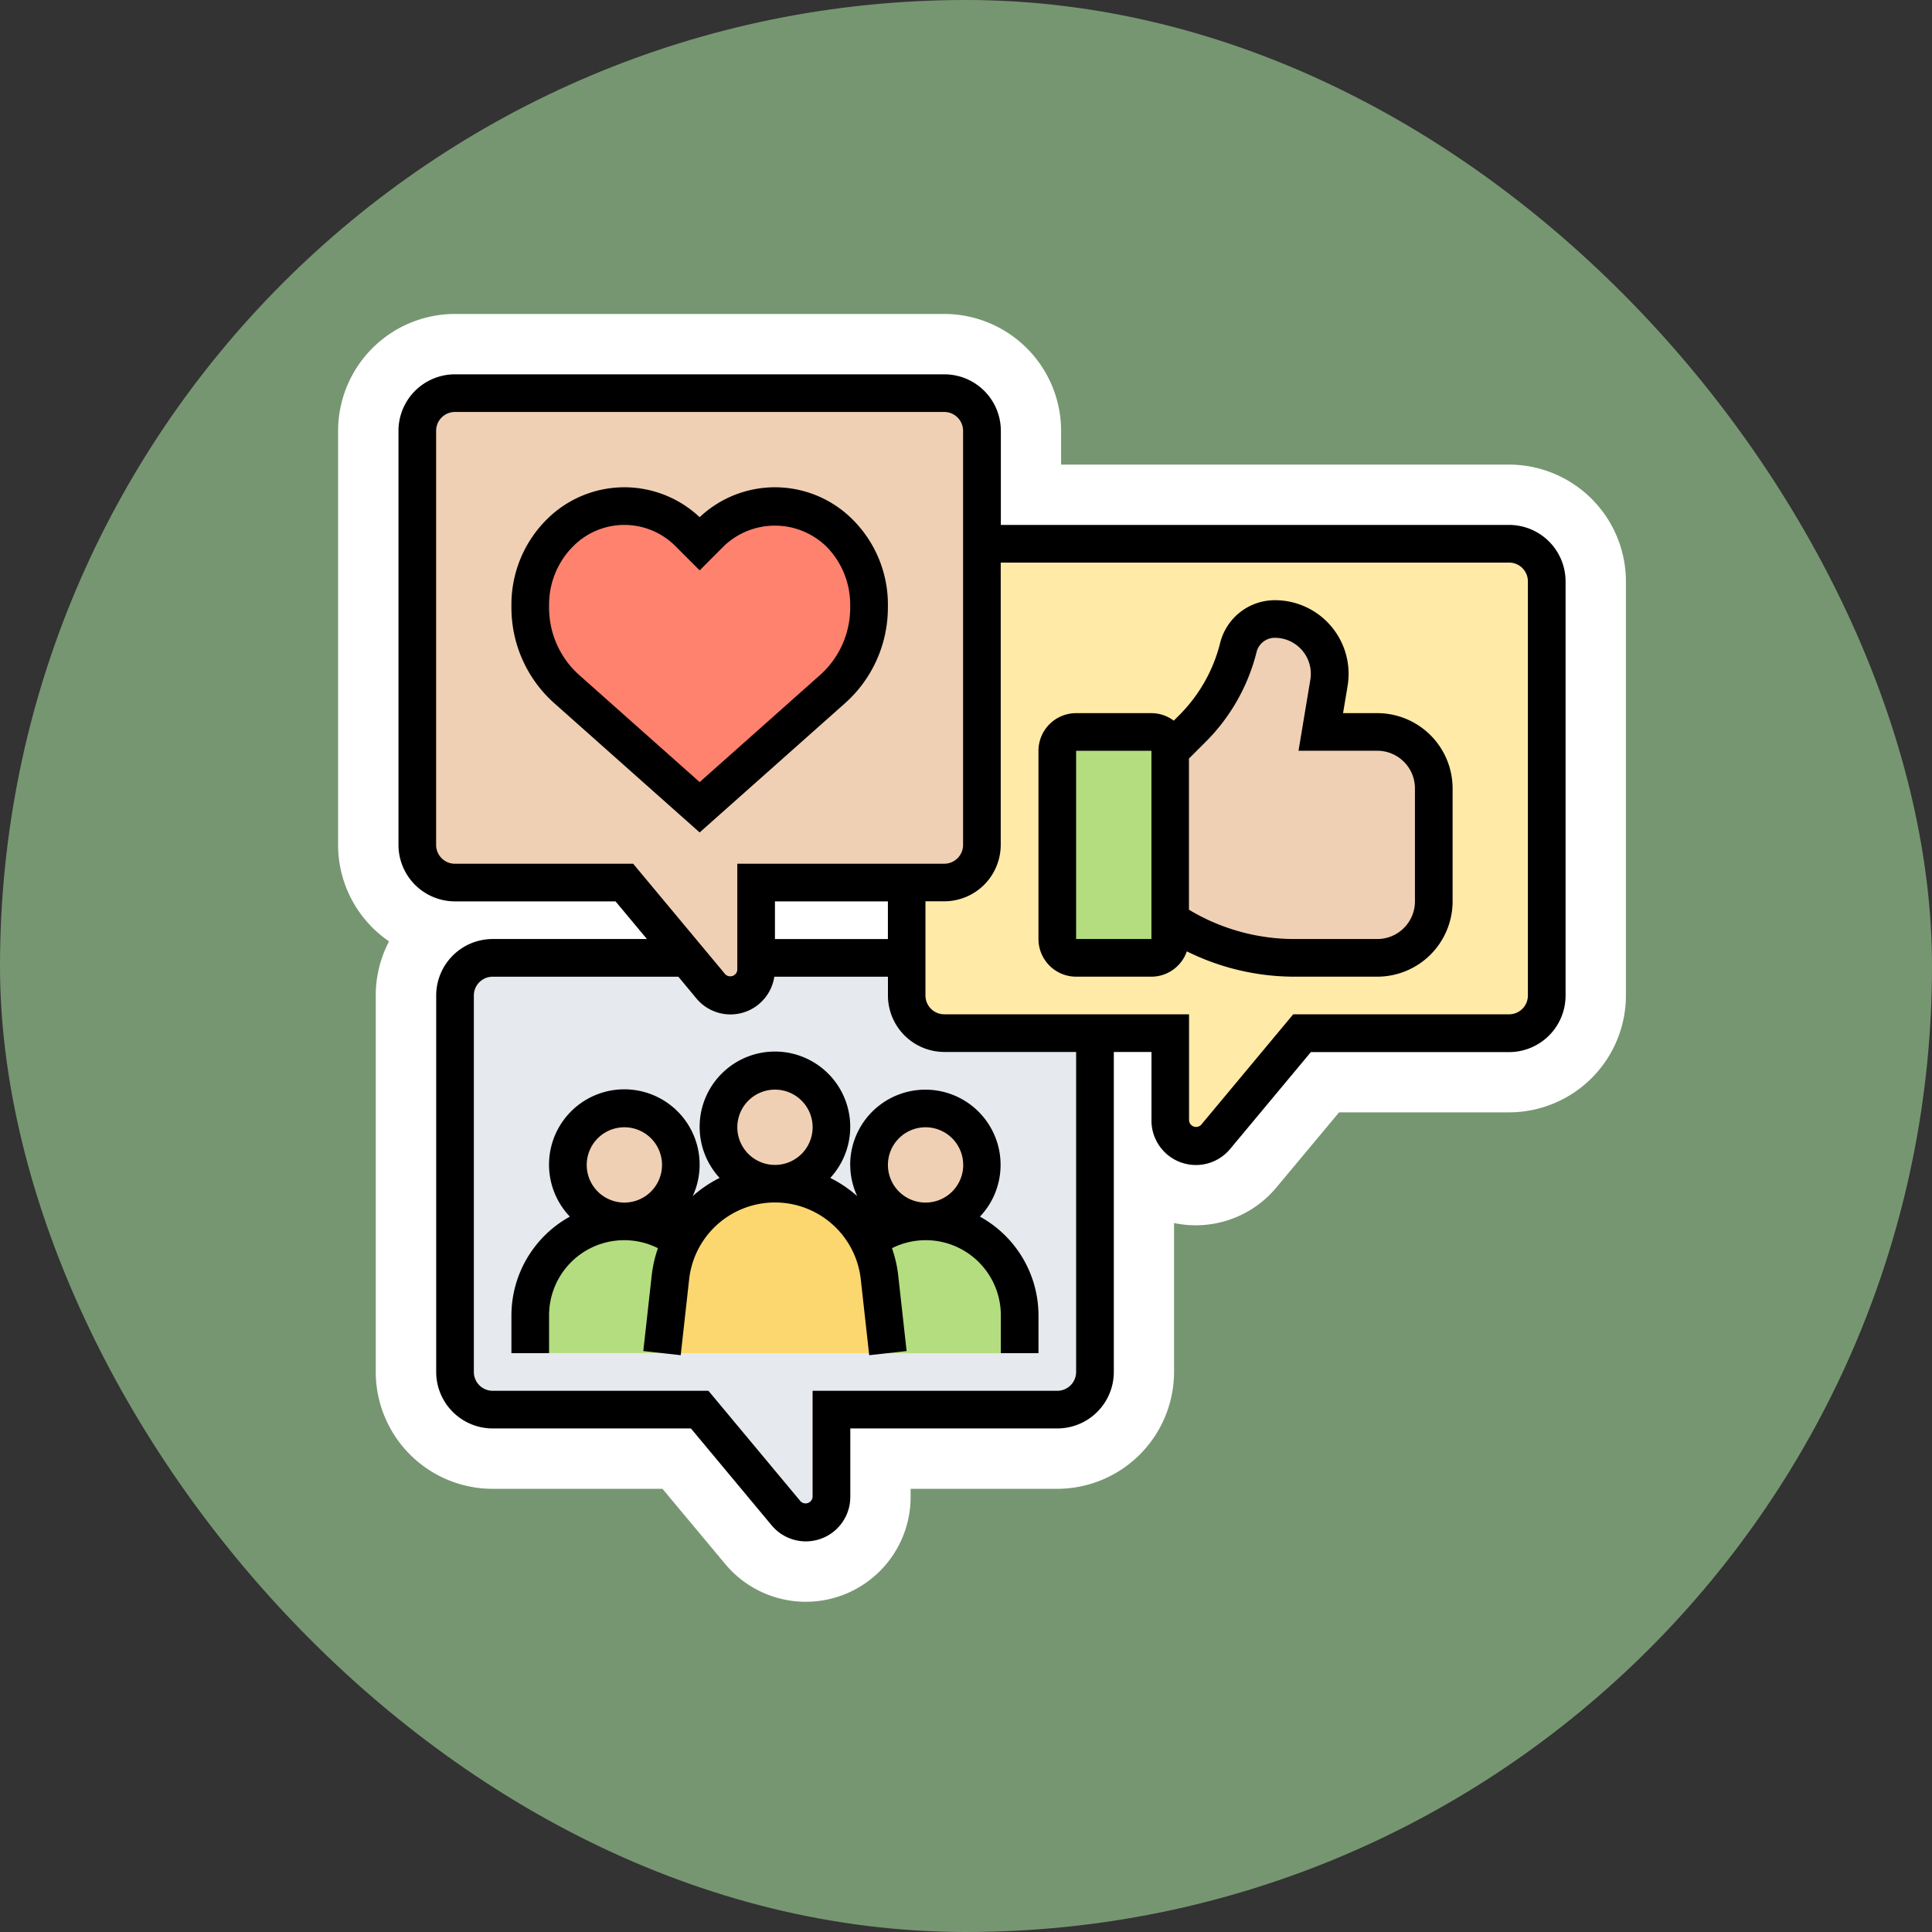 <svg xmlns="http://www.w3.org/2000/svg" width="80" height="80" viewBox="0 0 80 80">
  <rect x="0" y="0" width="80" height="80" fill="#333333" stroke="none"/>
  <g id="Grupo_1100320" data-name="Grupo 1100320" transform="translate(-1177.051 -7980)">
    <rect id="Rectángulo_400898" data-name="Rectángulo 400898" width="80" height="80" rx="40" transform="translate(1177.051 7980)" fill="#769671"/>
    <g id="Grupo_1100319" data-name="Grupo 1100319" transform="translate(-3.337 -0.337)">
      <g id="_-" data-name="-" transform="translate(1195.888 7994.837)">
        <g id="Grupo_1100317" data-name="Grupo 1100317" transform="translate(1.779 1.779)">
          <g id="Grupo_1100305" data-name="Grupo 1100305" transform="translate(1.559 23.384)">
            <path id="Trazado_875764" data-name="Trazado 875764" d="M19.589,50.707v3.617A1.063,1.063,0,0,1,17.711,55l-3.578-4.295H5.559A1.563,1.563,0,0,1,4,49.148V33.559A1.563,1.563,0,0,1,5.559,32h8.052l.982,1.177a1.063,1.063,0,0,0,1.878-.678V32h6.236v1.559a1.563,1.563,0,0,0,1.559,1.559H30.5v14.03a1.563,1.563,0,0,1-1.559,1.559Z" transform="translate(-4 -32)" fill="#e6e9ed"/>
            <path id="Trazado_875764_-_Contorno" data-name="Trazado 875764 - Contorno" d="M18.529,57.884A3.56,3.56,0,0,1,15.8,56.608L15.79,56.6l-2.828-3.395h-7.4A4.063,4.063,0,0,1,1.5,49.148V33.559A4.063,4.063,0,0,1,5.559,29.5H25.207v3.118H33v16.53a4.064,4.064,0,0,1-4.059,4.059H22.089v1.117A3.564,3.564,0,0,1,18.529,57.884ZM6.5,48.207h8.8l1.785,2.143V48.207H28V37.618H24.266A4.066,4.066,0,0,1,20.317,34.5H18.354a3.562,3.562,0,0,1-5.677.284l-.237-.284H6.5Z" transform="translate(-4 -32)" fill="#fff"/>
          </g>
          <g id="Grupo_1100306" data-name="Grupo 1100306" transform="translate(20.266 6.236)">
            <path id="Trazado_875765" data-name="Trazado 875765" d="M29.559,24.03a1.563,1.563,0,0,0,1.559-1.559V10H52.943A1.563,1.563,0,0,1,54.5,11.559V28.707a1.563,1.563,0,0,1-1.559,1.559H44.369l-3.578,4.295a1.063,1.063,0,0,1-1.878-.678V30.266H29.559A1.563,1.563,0,0,1,28,28.707V24.03Z" transform="translate(-28 -10)" fill="#ffeaa7"/>
            <path id="Trazado_875765_-_Contorno" data-name="Trazado 875765 - Contorno" d="M39.972,37.443a3.564,3.564,0,0,1-3.56-3.56V32.766H29.559A4.064,4.064,0,0,1,25.5,28.707V21.53h3.118V7.5H52.943A4.064,4.064,0,0,1,57,11.559V28.707a4.064,4.064,0,0,1-4.059,4.059h-7.4l-2.833,3.4A3.56,3.56,0,0,1,39.972,37.443ZM30.5,27.766H41.412v2.143L43.2,27.766H52V12.5H33.618v9.971A4.066,4.066,0,0,1,30.5,26.42Z" transform="translate(-28 -10)" fill="#fff"/>
          </g>
          <g id="Grupo_1100307" data-name="Grupo 1100307" transform="translate(0)">
            <path id="Trazado_875766" data-name="Trazado 875766" d="M25.384,8.236V20.707a1.563,1.563,0,0,1-1.559,1.559H16.03v3.617a1.063,1.063,0,0,1-1.878.678l-.982-1.177-2.6-3.118H3.559A1.563,1.563,0,0,1,2,20.707V3.559A1.563,1.563,0,0,1,3.559,2H23.825a1.563,1.563,0,0,1,1.559,1.559Z" transform="translate(-2 -2)" fill="#f0d0b4"/>
            <path id="Trazado_875766_-_Contorno" data-name="Trazado 875766 - Contorno" d="M3.559-.5H23.825a4.064,4.064,0,0,1,4.059,4.059V20.707a4.064,4.064,0,0,1-4.059,4.059H18.53v1.117a3.563,3.563,0,0,1-6.294,2.285l0,0-.982-1.177L9.4,24.766H3.559A4.063,4.063,0,0,1-.5,20.707V3.559A4.064,4.064,0,0,1,3.559-.5Zm19.325,5H4.5V19.766h7.246l1.784,2.144V19.766h9.353Z" transform="translate(-2 -2)" fill="#fff"/>
          </g>
          <g id="Grupo_1100308" data-name="Grupo 1100308" transform="translate(4.677 34.296)">
            <path id="Trazado_875767" data-name="Trazado 875767" d="M14.259,46.8a4.314,4.314,0,0,0-.452,1.512l-.351,3.141H8V49.9A3.9,3.9,0,0,1,11.9,46a3.84,3.84,0,0,1,2.362.8Z" transform="translate(-8 -46)" fill="#b4dd7f"/>
            <path id="Trazado_875767_-_Contorno" data-name="Trazado 875767 - Contorno" d="M11.9,43.5a6.3,6.3,0,0,1,3.892,1.326l1.636,1.266-.938,1.844a1.822,1.822,0,0,0-.193.631l0,.025-.6,5.364H5.5V49.9A6.4,6.4,0,0,1,11.9,43.5Z" transform="translate(-8 -46)" fill="#fff"/>
          </g>
          <g id="Grupo_1100309" data-name="Grupo 1100309" transform="translate(18.684 34.296)">
            <path id="Trazado_875768" data-name="Trazado 875768" d="M32.229,49.9v1.559H26.773l-.351-3.141A4.314,4.314,0,0,0,25.97,46.8a3.841,3.841,0,0,1,2.362-.8,3.885,3.885,0,0,1,3.9,3.9Z" transform="translate(-25.97 -46)" fill="#b4dd7f"/>
            <path id="Trazado_875768_-_Contorno" data-name="Trazado 875768 - Contorno" d="M34.729,53.956H24.536l-.6-5.389a1.822,1.822,0,0,0-.193-.631L22.8,46.092l1.636-1.266A6.3,6.3,0,0,1,28.332,43.5a6.387,6.387,0,0,1,4.517,1.86l.02.02a6.387,6.387,0,0,1,1.86,4.517Z" transform="translate(-25.97 -46)" fill="#fff"/>
          </g>
          <g id="Grupo_1100310" data-name="Grupo 1100310" transform="translate(10.133 32.737)">
            <path id="Trazado_875769" data-name="Trazado 875769" d="M24,47.874l.351,3.141H15l.351-3.141A4.34,4.34,0,0,1,19.677,44a4.385,4.385,0,0,1,2.907,1.107,4.617,4.617,0,0,1,.967,1.255A4.314,4.314,0,0,1,24,47.874Z" transform="translate(-15 -44)" fill="#fcd770"/>
            <path id="Trazado_875769_-_Contorno" data-name="Trazado 875769 - Contorno" d="M27.148,53.515H12.205l.66-5.908a6.775,6.775,0,0,1,.709-2.378l0-.009a6.863,6.863,0,0,1,10.666-1.981l.032.029A7.109,7.109,0,0,1,25.764,45.2l.015.028a6.775,6.775,0,0,1,.709,2.378Zm-9.353-5h3.764l-.043-.389a1.815,1.815,0,0,0-.186-.617,2.122,2.122,0,0,0-.422-.547,1.875,1.875,0,0,0-1.231-.461,1.846,1.846,0,0,0-1.648,1,1.819,1.819,0,0,0-.191.626l0,.025Z" transform="translate(-15 -44)" fill="#fff"/>
          </g>
          <g id="Grupo_1100311" data-name="Grupo 1100311" transform="translate(18.707 29.619)">
            <circle id="Elipse_11532" data-name="Elipse 11532" cx="2.5" cy="2.5" r="2.5" transform="translate(-0.323 -0.236)" fill="#f0d0b4"/>
            <path id="Elipse_11532_-_Contorno" data-name="Elipse 11532 - Contorno" d="M2.5-2.5a5,5,0,1,1-5,5A5.006,5.006,0,0,1,2.5-2.5Z" transform="translate(-0.323 -0.236)" fill="#fff"/>
          </g>
          <g id="Grupo_1100312" data-name="Grupo 1100312" transform="translate(12.471 28.06)">
            <ellipse id="Elipse_11533" data-name="Elipse 11533" cx="2.5" cy="2" rx="2.5" ry="2" transform="translate(-0.088 0.323)" fill="#f0d0b4"/>
            <path id="Elipse_11533_-_Contorno" data-name="Elipse 11533 - Contorno" d="M2.5-2.5A5.335,5.335,0,0,1,5.83-1.366,4.319,4.319,0,0,1,7.5,2,4.319,4.319,0,0,1,5.83,5.366,5.335,5.335,0,0,1,2.5,6.5,5.335,5.335,0,0,1-.83,5.366,4.319,4.319,0,0,1-2.5,2,4.319,4.319,0,0,1-.83-1.366,5.335,5.335,0,0,1,2.5-2.5Z" transform="translate(-0.088 0.323)" fill="#fff"/>
          </g>
          <g id="Grupo_1100313" data-name="Grupo 1100313" transform="translate(6.236 29.619)">
            <circle id="Elipse_11534" data-name="Elipse 11534" cx="2.5" cy="2.5" r="2.5" transform="translate(0.148 -0.236)" fill="#f0d0b4"/>
            <path id="Elipse_11534_-_Contorno" data-name="Elipse 11534 - Contorno" d="M2.5-2.5a5,5,0,1,1-5,5A5.006,5.006,0,0,1,2.5-2.5Z" transform="translate(0.148 -0.236)" fill="#fff"/>
          </g>
          <g id="Grupo_1100314" data-name="Grupo 1100314" transform="translate(4.677 4.677)">
            <path id="Trazado_875770" data-name="Trazado 875770" d="M22.03,12.084v.125a4.538,4.538,0,0,1-1.512,3.375l-5.5,4.887-5.5-4.887A4.538,4.538,0,0,1,8,12.209v-.125A4.225,4.225,0,0,1,9.239,9.1a3.764,3.764,0,0,1,5.316,0l.46.46.46-.46a3.764,3.764,0,0,1,5.316,0A4.225,4.225,0,0,1,22.03,12.084Z" transform="translate(-8 -8)" fill="#ff826e"/>
            <path id="Trazado_875770_-_Contorno" data-name="Trazado 875770 - Contorno" d="M11.9,5.5a6.3,6.3,0,0,1,3.118.834,6.257,6.257,0,0,1,7.544,1,6.77,6.77,0,0,1,1.972,4.753v.125a7.037,7.037,0,0,1-2.346,5.239l-.006.006-7.163,6.361L7.846,17.448A7.037,7.037,0,0,1,5.5,12.209v-.125A6.77,6.77,0,0,1,7.472,7.331,6.3,6.3,0,0,1,11.9,5.5Zm3.118,7.594-2.228-2.228a1.264,1.264,0,0,0-1.78,0,1.735,1.735,0,0,0-.507,1.218v.125a2.032,2.032,0,0,0,.675,1.508l3.84,3.41,3.84-3.41a2.032,2.032,0,0,0,.675-1.508v-.125a1.735,1.735,0,0,0-.507-1.218,1.264,1.264,0,0,0-1.78,0Z" transform="translate(-8 -8)" fill="#fff"/>
          </g>
          <g id="Grupo_1100315" data-name="Grupo 1100315" transform="translate(26.501 14.03)">
            <path id="Trazado_875771" data-name="Trazado 875771" d="M40.677,27.795v.779a.782.782,0,0,1-.779.779H36.779A.782.782,0,0,1,36,28.574V20.779A.782.782,0,0,1,36.779,20H39.9a.782.782,0,0,1,.779.779Z" transform="translate(-36 -20)" fill="#b4dd7f"/>
            <path id="Trazado_875771_-_Contorno" data-name="Trazado 875771 - Contorno" d="M39.9,31.853H36.779A3.283,3.283,0,0,1,33.5,28.574V20.779A3.283,3.283,0,0,1,36.779,17.5H39.9a3.283,3.283,0,0,1,3.279,3.279v7.795A3.283,3.283,0,0,1,39.9,31.853Z" transform="translate(-36 -20)" fill="#fff"/>
          </g>
          <g id="Grupo_1100316" data-name="Grupo 1100316" transform="translate(31.178 9.353)">
            <path id="Trazado_875772" data-name="Trazado 875772" d="M52.912,21.015v4.677a2.335,2.335,0,0,1-2.338,2.338H47.152A9.309,9.309,0,0,1,42,26.471V19.456l.928-.928a7.238,7.238,0,0,0,1.894-3.352A1.552,1.552,0,0,1,46.334,14a2.268,2.268,0,0,1,2.237,2.642l-.335,2.034h2.338a2.335,2.335,0,0,1,2.338,2.338Z" transform="translate(-42 -14)" fill="#f0d0b4"/>
            <path id="Trazado_875772_-_Contorno" data-name="Trazado 875772 - Contorno" d="M46.334,11.5A4.77,4.77,0,0,1,51.1,16.205a4.846,4.846,0,0,1,4.31,4.81v4.677a4.844,4.844,0,0,1-4.838,4.838H47.152a11.789,11.789,0,0,1-6.534-1.976L39.5,27.813V18.421l1.66-1.66A4.732,4.732,0,0,0,42.4,14.569,4.046,4.046,0,0,1,46.334,11.5Zm4.079,9.677H45.29l.319-1.938A9.635,9.635,0,0,1,44.7,20.3l-.2.2v4.5a6.775,6.775,0,0,0,2.652.54h3.26Z" transform="translate(-42 -14)" fill="#fff"/>
          </g>
        </g>
        <g id="Grupo_1100318" data-name="Grupo 1100318" transform="translate(1 1)">
          <path id="Trazado_875773" data-name="Trazado 875773" d="M22.589,11.988v-.122a4.966,4.966,0,0,0-1.465-3.535,4.543,4.543,0,0,0-6.33-.092,4.543,4.543,0,0,0-6.33.092A4.966,4.966,0,0,0,7,11.865v.122a5.3,5.3,0,0,0,1.776,3.956l6.018,5.35,6.017-5.349a5.3,5.3,0,0,0,1.777-3.957Zm-7.795,7.22L9.812,14.779a3.736,3.736,0,0,1-1.253-2.791v-.122A3.417,3.417,0,0,1,9.567,9.433a2.984,2.984,0,0,1,4.22,0l1.008,1.008L15.8,9.433a3.058,3.058,0,0,1,4.22,0,3.417,3.417,0,0,1,1.008,2.433v.122a3.737,3.737,0,0,1-1.253,2.791Z" transform="translate(-2.323 -2.323)"/>
          <path id="Trazado_875773_-_Contorno" data-name="Trazado 875773 - Contorno" d="M11.677,4.5a7.026,7.026,0,0,1,3.118.725,7.051,7.051,0,0,1,8.1,1.338,7.449,7.449,0,0,1,2.2,5.3v.122a7.8,7.8,0,0,1-2.617,5.826l-7.678,6.825L7.115,17.812A7.8,7.8,0,0,1,4.5,11.988v-.122a7.45,7.45,0,0,1,2.2-5.3A6.993,6.993,0,0,1,11.677,4.5Zm3.118,9.476L12.019,11.2a.484.484,0,0,0-.684,0,.922.922,0,0,0-.276.665v.122a1.234,1.234,0,0,0,.414.922l3.322,2.953,3.321-2.952a1.235,1.235,0,0,0,.414-.923v-.122a.922.922,0,0,0-.276-.665.576.576,0,0,0-.685,0Z" transform="translate(-2.323 -2.323)" fill="#fff"/>
          <path id="Trazado_875774" data-name="Trazado 875774" d="M46.988,7.236H25.943v-3.9A2.341,2.341,0,0,0,23.6,1H3.338A2.341,2.341,0,0,0,1,3.338V20.486a2.341,2.341,0,0,0,2.338,2.338h6.65l1.3,1.559H4.9a2.341,2.341,0,0,0-2.338,2.338V42.311A2.341,2.341,0,0,0,4.9,44.649h8.209l3.345,4.014a1.841,1.841,0,0,0,3.255-1.179V44.649h8.574a2.341,2.341,0,0,0,2.338-2.338V29.06h1.559V31.9a1.841,1.841,0,0,0,3.255,1.179l3.345-4.014h8.209a2.341,2.341,0,0,0,2.338-2.338V9.574a2.341,2.341,0,0,0-2.338-2.338Zm-36.27,14.03H3.338a.78.78,0,0,1-.779-.779V3.338a.78.78,0,0,1,.779-.779H23.6a.78.78,0,0,1,.779.779V20.486a.78.78,0,0,1-.779.779H15.03V25.66a.292.292,0,0,1-.5.18Zm10.548,1.559v1.559H16.589V22.825ZM29.06,42.311a.78.78,0,0,1-.779.779H18.148v4.395a.292.292,0,0,1-.5.18l-3.813-4.575H4.9a.78.78,0,0,1-.779-.779V26.722a.78.78,0,0,1,.779-.779h7.689l.747.9a1.835,1.835,0,0,0,3.226-.9h4.706v.779A2.341,2.341,0,0,0,23.6,29.06H29.06ZM47.767,26.722a.78.78,0,0,1-.779.779H38.049l-3.813,4.575a.292.292,0,0,1-.5-.18V27.5H23.6a.78.78,0,0,1-.779-.779v-3.9H23.6a2.341,2.341,0,0,0,2.338-2.338V8.795H46.988a.78.78,0,0,1,.779.779Z" transform="translate(-1 -1)"/>
          <path id="Trazado_875774_-_Contorno" data-name="Trazado 875774 - Contorno" d="M3.338-1.5H23.6a4.844,4.844,0,0,1,4.838,4.838v1.4H46.988a4.844,4.844,0,0,1,4.838,4.838V26.722a4.844,4.844,0,0,1-4.838,4.838H39.949l-2.6,3.115a4.344,4.344,0,0,1-4.234,1.468v6.168a4.844,4.844,0,0,1-4.838,4.838H22.207v.336a4.341,4.341,0,0,1-7.676,2.779l-2.6-3.115H4.9A4.844,4.844,0,0,1,.059,42.311V26.722A4.808,4.808,0,0,1,.61,24.48,4.837,4.837,0,0,1-1.5,20.486V3.338A4.844,4.844,0,0,1,3.338-1.5ZM21.884,5.059H5.059V18.766h6.83l.641.769v-.769h9.353Zm23.384,6.236H28.443v9.192A4.846,4.846,0,0,1,25.344,25H36.237v.769L36.878,25h8.389ZM11.416,28.443h-4.8V40.591h8.389l.641.769v-.769H26.56V31.56H23.6a4.847,4.847,0,0,1-4.522-3.118H18.073a4.333,4.333,0,0,1-6.657,0Z" transform="translate(-1 -1)" fill="#fff"/>
          <path id="Trazado_875775" data-name="Trazado 875775" d="M21.03,41.677a3.087,3.087,0,0,0,.288,1.292,5.143,5.143,0,0,0-1.115-.754,3.118,3.118,0,1,0-4.583,0,5.143,5.143,0,0,0-1.115.754,3.087,3.087,0,0,0,.288-1.292,3.118,3.118,0,1,0-5.373,2.141A4.679,4.679,0,0,0,7,47.912v1.559H8.559V47.912a3.111,3.111,0,0,1,4.508-2.787,5.185,5.185,0,0,0-.257,1.118l-.349,3.141,1.549.172.349-3.141a3.575,3.575,0,0,1,7.107,0l.349,3.141,1.549-.172-.349-3.141a5.139,5.139,0,0,0-.257-1.118,3.111,3.111,0,0,1,4.508,2.787v1.559h1.559V47.912A4.679,4.679,0,0,0,26.4,43.818a3.114,3.114,0,1,0-5.373-2.141Zm-9.353,1.559a1.559,1.559,0,1,1,1.559-1.559A1.56,1.56,0,0,1,11.677,43.236Zm6.236-1.559a1.559,1.559,0,1,1,1.559-1.559A1.56,1.56,0,0,1,17.912,41.677Zm7.795,0a1.559,1.559,0,1,1-1.559-1.559A1.56,1.56,0,0,1,25.707,41.677Z" transform="translate(-2.323 -8.94)"/>
          <path id="Trazado_875775_-_Contorno" data-name="Trazado 875775 - Contorno" d="M17.912,34.5a5.606,5.606,0,0,1,4.233,1.928,5.616,5.616,0,0,1,7.41,6.77,7.172,7.172,0,0,1,1.77,4.714v4.059H24.766v-.227l-5.159.574-.625-5.626a1.075,1.075,0,0,0-2.138,0l-.625,5.626-5.159-.574v.227H4.5V47.912A7.172,7.172,0,0,1,6.27,43.2a5.618,5.618,0,0,1,7.41-6.77A5.606,5.606,0,0,1,17.912,34.5Zm.251,6.241.2-.215a.6.6,0,0,0,.17-.408.618.618,0,0,0-1.236,0,.6.6,0,0,0,.17.408l.2.215C17.828,40.734,18,40.734,18.164,40.741ZM12.5,42.126l-.27-.2a.6.6,0,0,0,.061-.25.618.618,0,1,0-1.236,0,.607.607,0,0,0,.175.419l.194.2a5.665,5.665,0,0,1,.921.035A.947.947,0,0,0,12.5,42.126ZM24.4,42.3l.194-.2a.607.607,0,0,0,.175-.419.618.618,0,1,0-1.236,0,.6.6,0,0,0,.061.25l-.27.2a.947.947,0,0,0,.154.208A5.667,5.667,0,0,1,24.4,42.3Z" transform="translate(-2.323 -8.94)" fill="#fff"/>
          <path id="Trazado_875776" data-name="Trazado 875776" d="M49.03,17.677H47.612l.188-1.126A3.05,3.05,0,0,0,44.792,13a2.336,2.336,0,0,0-2.269,1.771,6.43,6.43,0,0,1-1.691,2.987l-.23.23a1.547,1.547,0,0,0-.925-.311H36.559A1.56,1.56,0,0,0,35,19.236V27.03a1.56,1.56,0,0,0,1.559,1.559h3.118a1.556,1.556,0,0,0,1.466-1.049A10.02,10.02,0,0,0,45.6,28.589H49.03a3.121,3.121,0,0,0,3.118-3.118V20.795a3.121,3.121,0,0,0-3.118-3.118ZM36.559,27.03V19.236h3.118V27.03Zm14.03-1.559A1.56,1.56,0,0,1,49.03,27.03H45.6a8.469,8.469,0,0,1-4.369-1.214V19.558l.7-.7a7.99,7.99,0,0,0,2.1-3.711.778.778,0,0,1,.756-.59,1.491,1.491,0,0,1,1.47,1.737l-.489,2.94H49.03a1.56,1.56,0,0,1,1.559,1.559Z" transform="translate(-8.499 -3.647)"/>
          <path id="Trazado_875776_-_Contorno" data-name="Trazado 875776 - Contorno" d="M44.792,10.5a5.552,5.552,0,0,1,5.5,4.82,5.628,5.628,0,0,1,4.355,5.475v4.677a5.624,5.624,0,0,1-5.618,5.618H45.6a12.415,12.415,0,0,1-3.819-.6,4.034,4.034,0,0,1-2.109.6H36.559A4.064,4.064,0,0,1,32.5,27.03V19.236a4.064,4.064,0,0,1,4.059-4.059h3.129a3.923,3.923,0,0,0,.409-1.011A4.833,4.833,0,0,1,44.792,10.5Zm3.3,11.236H43.736v2.493a5.959,5.959,0,0,0,1.869.3h2.485Z" transform="translate(-8.499 -3.647)" fill="#fff"/>
        </g>
      </g>
      <g id="_--2" data-name="-" transform="translate(1195.888 7994.837)">
        <g id="Grupo_1100317-2" data-name="Grupo 1100317" transform="translate(1.779 1.779)">
          <g id="Grupo_1100305-2" data-name="Grupo 1100305" transform="translate(1.559 23.384)">
            <path id="Trazado_875764-2" data-name="Trazado 875764" d="M19.589,50.707v3.617A1.063,1.063,0,0,1,17.711,55l-3.578-4.295H5.559A1.563,1.563,0,0,1,4,49.148V33.559A1.563,1.563,0,0,1,5.559,32h8.052l.982,1.177a1.063,1.063,0,0,0,1.878-.678V32h6.236v1.559a1.563,1.563,0,0,0,1.559,1.559H30.5v14.03a1.563,1.563,0,0,1-1.559,1.559Z" transform="translate(-4 -32)" fill="#e6e9ed"/>
          </g>
          <g id="Grupo_1100306-2" data-name="Grupo 1100306" transform="translate(20.266 6.236)">
            <path id="Trazado_875765-2" data-name="Trazado 875765" d="M29.559,24.03a1.563,1.563,0,0,0,1.559-1.559V10H52.943A1.563,1.563,0,0,1,54.5,11.559V28.707a1.563,1.563,0,0,1-1.559,1.559H44.369l-3.578,4.295a1.063,1.063,0,0,1-1.878-.678V30.266H29.559A1.563,1.563,0,0,1,28,28.707V24.03Z" transform="translate(-28 -10)" fill="#ffeaa7"/>
          </g>
          <g id="Grupo_1100307-2" data-name="Grupo 1100307" transform="translate(0)">
            <path id="Trazado_875766-2" data-name="Trazado 875766" d="M25.384,8.236V20.707a1.563,1.563,0,0,1-1.559,1.559H16.03v3.617a1.063,1.063,0,0,1-1.878.678l-.982-1.177-2.6-3.118H3.559A1.563,1.563,0,0,1,2,20.707V3.559A1.563,1.563,0,0,1,3.559,2H23.825a1.563,1.563,0,0,1,1.559,1.559Z" transform="translate(-2 -2)" fill="#f0d0b4"/>
          </g>
          <g id="Grupo_1100308-2" data-name="Grupo 1100308" transform="translate(4.677 34.296)">
            <path id="Trazado_875767-2" data-name="Trazado 875767" d="M14.259,46.8a4.314,4.314,0,0,0-.452,1.512l-.351,3.141H8V49.9A3.9,3.9,0,0,1,11.9,46a3.84,3.84,0,0,1,2.362.8Z" transform="translate(-8 -46)" fill="#b4dd7f"/>
          </g>
          <g id="Grupo_1100309-2" data-name="Grupo 1100309" transform="translate(18.684 34.296)">
            <path id="Trazado_875768-2" data-name="Trazado 875768" d="M32.229,49.9v1.559H26.773l-.351-3.141A4.314,4.314,0,0,0,25.97,46.8a3.841,3.841,0,0,1,2.362-.8,3.885,3.885,0,0,1,3.9,3.9Z" transform="translate(-25.97 -46)" fill="#b4dd7f"/>
          </g>
          <g id="Grupo_1100310-2" data-name="Grupo 1100310" transform="translate(10.133 32.737)">
            <path id="Trazado_875769-2" data-name="Trazado 875769" d="M24,47.874l.351,3.141H15l.351-3.141A4.34,4.34,0,0,1,19.677,44a4.385,4.385,0,0,1,2.907,1.107,4.617,4.617,0,0,1,.967,1.255A4.314,4.314,0,0,1,24,47.874Z" transform="translate(-15 -44)" fill="#fcd770"/>
          </g>
          <g id="Grupo_1100311-2" data-name="Grupo 1100311" transform="translate(18.707 29.619)">
            <circle id="Elipse_11532-2" data-name="Elipse 11532" cx="2.5" cy="2.5" r="2.5" transform="translate(-0.323 -0.236)" fill="#f0d0b4"/>
          </g>
          <g id="Grupo_1100312-2" data-name="Grupo 1100312" transform="translate(12.471 28.06)">
            <ellipse id="Elipse_11533-2" data-name="Elipse 11533" cx="2.5" cy="2" rx="2.5" ry="2" transform="translate(-0.088 0.323)" fill="#f0d0b4"/>
          </g>
          <g id="Grupo_1100313-2" data-name="Grupo 1100313" transform="translate(6.236 29.619)">
            <circle id="Elipse_11534-2" data-name="Elipse 11534" cx="2.5" cy="2.5" r="2.5" transform="translate(0.148 -0.236)" fill="#f0d0b4"/>
          </g>
          <g id="Grupo_1100314-2" data-name="Grupo 1100314" transform="translate(4.677 4.677)">
            <path id="Trazado_875770-2" data-name="Trazado 875770" d="M22.03,12.084v.125a4.538,4.538,0,0,1-1.512,3.375l-5.5,4.887-5.5-4.887A4.538,4.538,0,0,1,8,12.209v-.125A4.225,4.225,0,0,1,9.239,9.1a3.764,3.764,0,0,1,5.316,0l.46.46.46-.46a3.764,3.764,0,0,1,5.316,0A4.225,4.225,0,0,1,22.03,12.084Z" transform="translate(-8 -8)" fill="#ff826e"/>
          </g>
          <g id="Grupo_1100315-2" data-name="Grupo 1100315" transform="translate(26.501 14.03)">
            <path id="Trazado_875771-2" data-name="Trazado 875771" d="M40.677,27.795v.779a.782.782,0,0,1-.779.779H36.779A.782.782,0,0,1,36,28.574V20.779A.782.782,0,0,1,36.779,20H39.9a.782.782,0,0,1,.779.779Z" transform="translate(-36 -20)" fill="#b4dd7f"/>
          </g>
          <g id="Grupo_1100316-2" data-name="Grupo 1100316" transform="translate(31.178 9.353)">
            <path id="Trazado_875772-2" data-name="Trazado 875772" d="M52.912,21.015v4.677a2.335,2.335,0,0,1-2.338,2.338H47.152A9.309,9.309,0,0,1,42,26.471V19.456l.928-.928a7.238,7.238,0,0,0,1.894-3.352A1.552,1.552,0,0,1,46.334,14a2.268,2.268,0,0,1,2.237,2.642l-.335,2.034h2.338a2.335,2.335,0,0,1,2.338,2.338Z" transform="translate(-42 -14)" fill="#f0d0b4"/>
          </g>
        </g>
        <g id="Grupo_1100318-2" data-name="Grupo 1100318" transform="translate(1 1)">
          <path id="Trazado_875773-2" data-name="Trazado 875773" d="M22.589,11.988v-.122a4.966,4.966,0,0,0-1.465-3.535,4.543,4.543,0,0,0-6.33-.092,4.543,4.543,0,0,0-6.33.092A4.966,4.966,0,0,0,7,11.865v.122a5.3,5.3,0,0,0,1.776,3.956l6.018,5.35,6.017-5.349a5.3,5.3,0,0,0,1.777-3.957Zm-7.795,7.22L9.812,14.779a3.736,3.736,0,0,1-1.253-2.791v-.122A3.417,3.417,0,0,1,9.567,9.433a2.984,2.984,0,0,1,4.22,0l1.008,1.008L15.8,9.433a3.058,3.058,0,0,1,4.22,0,3.417,3.417,0,0,1,1.008,2.433v.122a3.737,3.737,0,0,1-1.253,2.791Z" transform="translate(-2.323 -2.323)"/>
          <path id="Trazado_875774-2" data-name="Trazado 875774" d="M46.988,7.236H25.943v-3.9A2.341,2.341,0,0,0,23.6,1H3.338A2.341,2.341,0,0,0,1,3.338V20.486a2.341,2.341,0,0,0,2.338,2.338h6.65l1.3,1.559H4.9a2.341,2.341,0,0,0-2.338,2.338V42.311A2.341,2.341,0,0,0,4.9,44.649h8.209l3.345,4.014a1.841,1.841,0,0,0,3.255-1.179V44.649h8.574a2.341,2.341,0,0,0,2.338-2.338V29.06h1.559V31.9a1.841,1.841,0,0,0,3.255,1.179l3.345-4.014h8.209a2.341,2.341,0,0,0,2.338-2.338V9.574a2.341,2.341,0,0,0-2.338-2.338Zm-36.27,14.03H3.338a.78.78,0,0,1-.779-.779V3.338a.78.78,0,0,1,.779-.779H23.6a.78.78,0,0,1,.779.779V20.486a.78.78,0,0,1-.779.779H15.03V25.66a.292.292,0,0,1-.5.18Zm10.548,1.559v1.559H16.589V22.825ZM29.06,42.311a.78.78,0,0,1-.779.779H18.148v4.395a.292.292,0,0,1-.5.18l-3.813-4.575H4.9a.78.78,0,0,1-.779-.779V26.722a.78.78,0,0,1,.779-.779h7.689l.747.9a1.835,1.835,0,0,0,3.226-.9h4.706v.779A2.341,2.341,0,0,0,23.6,29.06H29.06ZM47.767,26.722a.78.78,0,0,1-.779.779H38.049l-3.813,4.575a.292.292,0,0,1-.5-.18V27.5H23.6a.78.78,0,0,1-.779-.779v-3.9H23.6a2.341,2.341,0,0,0,2.338-2.338V8.795H46.988a.78.78,0,0,1,.779.779Z" transform="translate(-1 -1)"/>
          <path id="Trazado_875775-2" data-name="Trazado 875775" d="M21.03,41.677a3.087,3.087,0,0,0,.288,1.292,5.143,5.143,0,0,0-1.115-.754,3.118,3.118,0,1,0-4.583,0,5.143,5.143,0,0,0-1.115.754,3.087,3.087,0,0,0,.288-1.292,3.118,3.118,0,1,0-5.373,2.141A4.679,4.679,0,0,0,7,47.912v1.559H8.559V47.912a3.111,3.111,0,0,1,4.508-2.787,5.185,5.185,0,0,0-.257,1.118l-.349,3.141,1.549.172.349-3.141a3.575,3.575,0,0,1,7.107,0l.349,3.141,1.549-.172-.349-3.141a5.139,5.139,0,0,0-.257-1.118,3.111,3.111,0,0,1,4.508,2.787v1.559h1.559V47.912A4.679,4.679,0,0,0,26.4,43.818a3.114,3.114,0,1,0-5.373-2.141Zm-9.353,1.559a1.559,1.559,0,1,1,1.559-1.559A1.56,1.56,0,0,1,11.677,43.236Zm6.236-1.559a1.559,1.559,0,1,1,1.559-1.559A1.56,1.56,0,0,1,17.912,41.677Zm7.795,0a1.559,1.559,0,1,1-1.559-1.559A1.56,1.56,0,0,1,25.707,41.677Z" transform="translate(-2.323 -8.94)"/>
          <path id="Trazado_875776-2" data-name="Trazado 875776" d="M49.03,17.677H47.612l.188-1.126A3.05,3.05,0,0,0,44.792,13a2.336,2.336,0,0,0-2.269,1.771,6.43,6.43,0,0,1-1.691,2.987l-.23.23a1.547,1.547,0,0,0-.925-.311H36.559A1.56,1.56,0,0,0,35,19.236V27.03a1.56,1.56,0,0,0,1.559,1.559h3.118a1.556,1.556,0,0,0,1.466-1.049A10.02,10.02,0,0,0,45.6,28.589H49.03a3.121,3.121,0,0,0,3.118-3.118V20.795a3.121,3.121,0,0,0-3.118-3.118ZM36.559,27.03V19.236h3.118V27.03Zm14.03-1.559A1.56,1.56,0,0,1,49.03,27.03H45.6a8.469,8.469,0,0,1-4.369-1.214V19.558l.7-.7a7.99,7.99,0,0,0,2.1-3.711.778.778,0,0,1,.756-.59,1.491,1.491,0,0,1,1.47,1.737l-.489,2.94H49.03a1.56,1.56,0,0,1,1.559,1.559Z" transform="translate(-8.499 -3.647)"/>
        </g>
      </g>
    </g>
  </g>
</svg>

